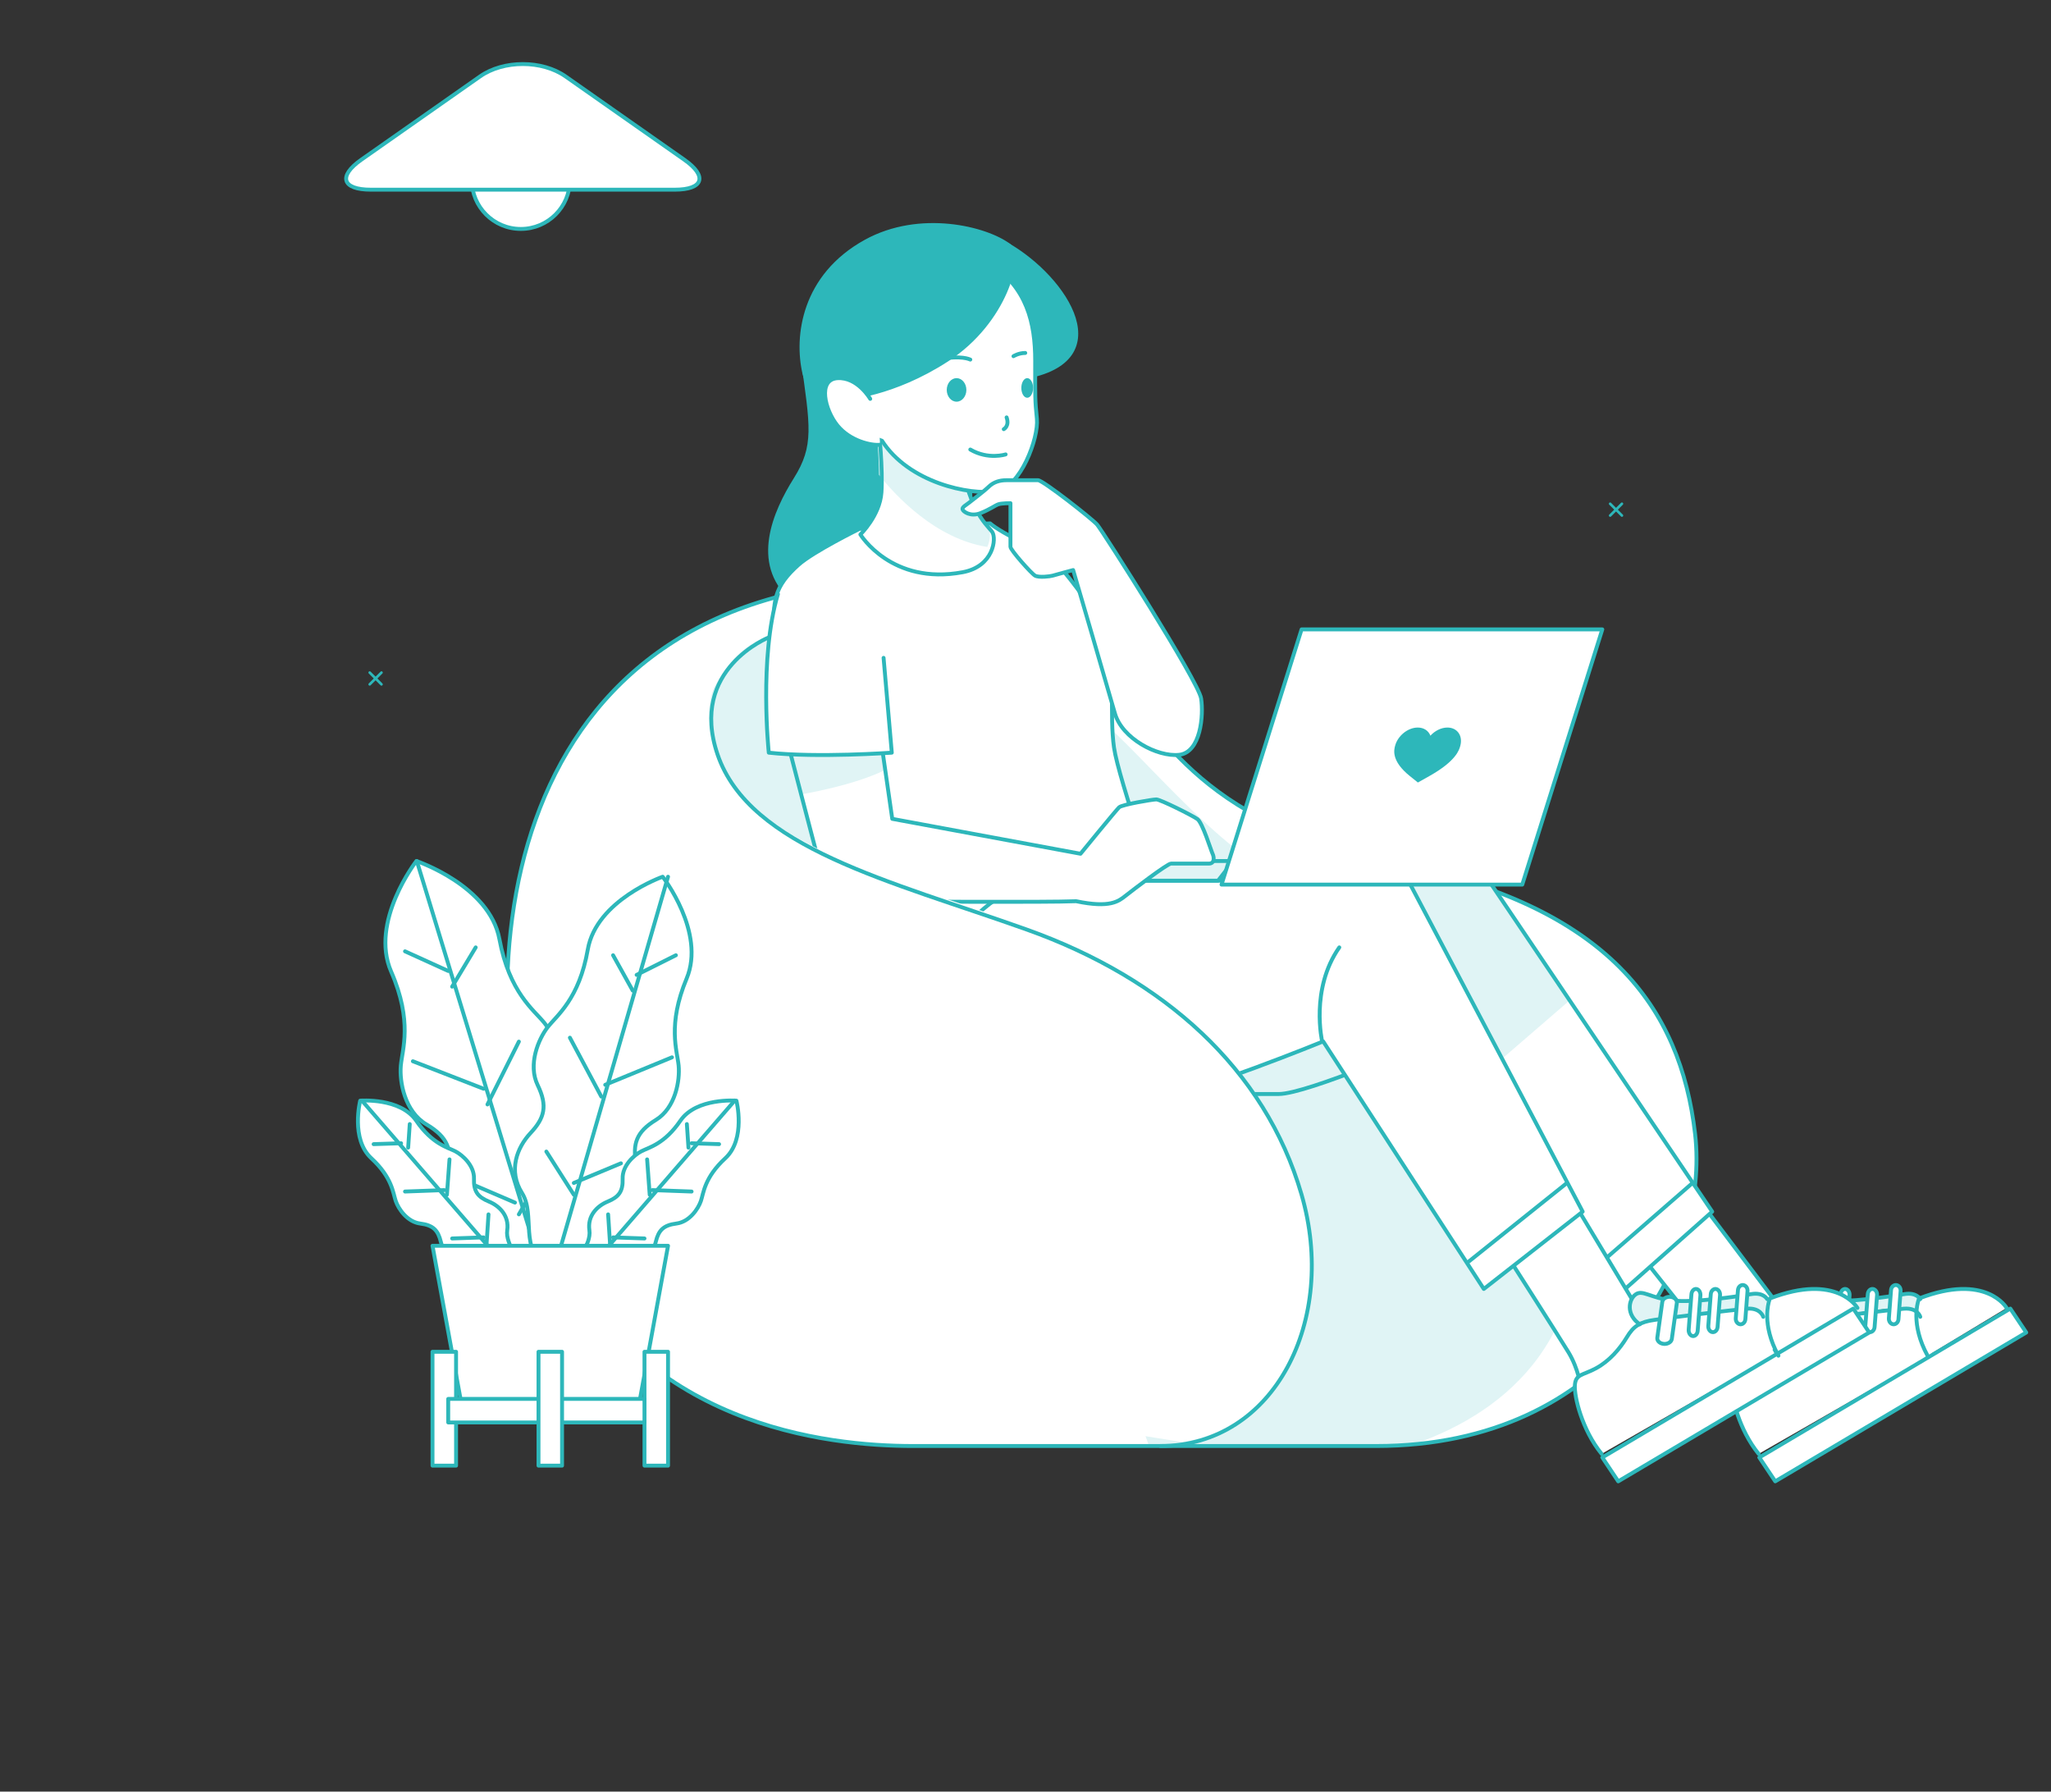 <?xml version="1.0" encoding="UTF-8"?>
<svg width="395px" height="345px" viewBox="0 0 395 345" version="1.1" xmlns="http://www.w3.org/2000/svg" xmlns:xlink="http://www.w3.org/1999/xlink">
    <rect x="0" y="0" width="395" height="345" fill="#333333" stroke="none"/>
    <defs>
        <ellipse id="path-1" cx="187.734" cy="187.203" rx="192.742" ry="176.835"></ellipse>
    </defs>
    <g id="Sandbox-Features-Diagonal" stroke="none" stroke-width="1" fill="none" fill-rule="evenodd">
        <g id="Group-2" transform="translate(-59.37, -83.37)">
            <g id="oval" opacity="0.5" transform="translate(256.5, 256.5) rotate(-30) translate(-256.5, -256.5) translate(69, 69)">
                <g id="Group-5">
                    <mask id="mask-2" fill="white">
                        <use xlink:href="#path-1"></use>
                    </mask>
                    <g id="Oval-2"></g>
                    <rect id="Rectangle" fill="#FFFFFF" mask="url(#mask-2)" x="0" y="0" width="375" height="1.187"></rect>
                    <rect id="Rectangle" fill="#FFFFFF" mask="url(#mask-2)" x="0" y="5.934" width="375" height="1.187"></rect>
                    <rect id="Rectangle" fill="#FFFFFF" mask="url(#mask-2)" x="0" y="11.867" width="375" height="1.187"></rect>
                    <rect id="Rectangle" fill="#FFFFFF" mask="url(#mask-2)" x="0" y="17.801" width="375" height="1.187"></rect>
                    <rect id="Rectangle" fill="#FFFFFF" mask="url(#mask-2)" x="0" y="23.734" width="375" height="1.187"></rect>
                    <rect id="Rectangle" fill="#FFFFFF" mask="url(#mask-2)" x="0" y="77.136" width="375" height="1.187"></rect>
                    <rect id="Rectangle" fill="#FFFFFF" mask="url(#mask-2)" x="0" y="83.07" width="375" height="1.187"></rect>
                    <rect id="Rectangle" fill="#FFFFFF" mask="url(#mask-2)" x="0" y="89.003" width="375" height="1.187"></rect>
                    <rect id="Rectangle" fill="#FFFFFF" mask="url(#mask-2)" x="0" y="47.468" width="375" height="1.187"></rect>
                    <rect id="Rectangle" fill="#FFFFFF" mask="url(#mask-2)" x="0" y="53.402" width="375" height="1.187"></rect>
                    <rect id="Rectangle" fill="#FFFFFF" mask="url(#mask-2)" x="0" y="59.335" width="375" height="1.187"></rect>
                    <rect id="Rectangle" fill="#FFFFFF" mask="url(#mask-2)" x="0" y="65.269" width="375" height="1.187"></rect>
                    <rect id="Rectangle" fill="#FFFFFF" mask="url(#mask-2)" x="0" y="71.203" width="375" height="1.187"></rect>
                    <rect id="Rectangle" fill="#FFFFFF" mask="url(#mask-2)" x="0" y="29.668" width="375" height="1.187"></rect>
                    <rect id="Rectangle" fill="#FFFFFF" mask="url(#mask-2)" x="0" y="35.601" width="375" height="1.187"></rect>
                    <rect id="Rectangle" fill="#FFFFFF" mask="url(#mask-2)" x="0" y="41.535" width="375" height="1.187"></rect>
                    <rect id="Rectangle" fill="#FFFFFF" mask="url(#mask-2)" x="0" y="94.937" width="375" height="1.187"></rect>
                    <rect id="Rectangle" fill="#FFFFFF" mask="url(#mask-2)" x="0" y="100.87" width="375" height="1.187"></rect>
                    <rect id="Rectangle" fill="#FFFFFF" mask="url(#mask-2)" x="0" y="106.804" width="375" height="1.187"></rect>
                    <rect id="Rectangle" fill="#FFFFFF" mask="url(#mask-2)" x="0" y="112.737" width="375" height="1.187"></rect>
                    <rect id="Rectangle" fill="#FFFFFF" mask="url(#mask-2)" x="0" y="118.671" width="375" height="1.187"></rect>
                    <rect id="Rectangle" fill="#FFFFFF" mask="url(#mask-2)" x="0" y="172.073" width="375" height="1.187"></rect>
                    <rect id="Rectangle" fill="#FFFFFF" mask="url(#mask-2)" x="0" y="178.006" width="375" height="1.187"></rect>
                    <rect id="Rectangle" fill="#FFFFFF" mask="url(#mask-2)" x="0" y="183.94" width="375" height="1.187"></rect>
                    <rect id="Rectangle" fill="#FFFFFF" mask="url(#mask-2)" x="0" y="142.405" width="375" height="1.187"></rect>
                    <rect id="Rectangle" fill="#FFFFFF" mask="url(#mask-2)" x="0" y="148.339" width="375" height="1.187"></rect>
                    <rect id="Rectangle" fill="#FFFFFF" mask="url(#mask-2)" x="0" y="154.272" width="375" height="1.187"></rect>
                    <rect id="Rectangle" fill="#FFFFFF" mask="url(#mask-2)" x="0" y="160.206" width="375" height="1.187"></rect>
                    <rect id="Rectangle" fill="#FFFFFF" mask="url(#mask-2)" x="0" y="166.139" width="375" height="1.187"></rect>
                    <rect id="Rectangle" fill="#FFFFFF" mask="url(#mask-2)" x="0" y="124.604" width="375" height="1.187"></rect>
                    <rect id="Rectangle" fill="#FFFFFF" mask="url(#mask-2)" x="0" y="130.538" width="375" height="1.187"></rect>
                    <rect id="Rectangle" fill="#FFFFFF" mask="url(#mask-2)" x="0" y="136.472" width="375" height="1.187"></rect>
                    <rect id="Rectangle" fill="#FFFFFF" mask="url(#mask-2)" x="0" y="189.873" width="375" height="1.187"></rect>
                    <rect id="Rectangle" fill="#FFFFFF" mask="url(#mask-2)" x="0" y="195.807" width="375" height="1.187"></rect>
                    <rect id="Rectangle" fill="#FFFFFF" mask="url(#mask-2)" x="0" y="201.741" width="375" height="1.187"></rect>
                    <rect id="Rectangle" fill="#FFFFFF" mask="url(#mask-2)" x="0" y="207.674" width="375" height="1.187"></rect>
                    <rect id="Rectangle" fill="#FFFFFF" mask="url(#mask-2)" x="0" y="213.608" width="375" height="1.187"></rect>
                    <rect id="Rectangle" fill="#FFFFFF" mask="url(#mask-2)" x="0" y="267.009" width="375" height="1.187"></rect>
                    <rect id="Rectangle" fill="#FFFFFF" mask="url(#mask-2)" x="0" y="272.943" width="375" height="1.187"></rect>
                    <rect id="Rectangle" fill="#FFFFFF" mask="url(#mask-2)" x="0" y="278.877" width="375" height="1.187"></rect>
                    <rect id="Rectangle" fill="#FFFFFF" mask="url(#mask-2)" x="0" y="237.342" width="375" height="1.187"></rect>
                    <rect id="Rectangle" fill="#FFFFFF" mask="url(#mask-2)" x="0" y="243.275" width="375" height="1.187"></rect>
                    <rect id="Rectangle" fill="#FFFFFF" mask="url(#mask-2)" x="0" y="249.209" width="375" height="1.187"></rect>
                    <rect id="Rectangle" fill="#FFFFFF" mask="url(#mask-2)" x="0" y="255.142" width="375" height="1.187"></rect>
                    <rect id="Rectangle" fill="#FFFFFF" mask="url(#mask-2)" x="0" y="261.076" width="375" height="1.187"></rect>
                    <rect id="Rectangle" fill="#FFFFFF" mask="url(#mask-2)" x="0" y="219.541" width="375" height="1.187"></rect>
                    <rect id="Rectangle" fill="#FFFFFF" mask="url(#mask-2)" x="0" y="225.475" width="375" height="1.187"></rect>
                    <rect id="Rectangle" fill="#FFFFFF" mask="url(#mask-2)" x="0" y="231.408" width="375" height="1.187"></rect>
                    <rect id="Rectangle" fill="#FFFFFF" mask="url(#mask-2)" x="0" y="284.81" width="375" height="1.187"></rect>
                    <rect id="Rectangle" fill="#FFFFFF" mask="url(#mask-2)" x="0" y="290.744" width="375" height="1.187"></rect>
                    <rect id="Rectangle" fill="#FFFFFF" mask="url(#mask-2)" x="0" y="296.677" width="375" height="1.187"></rect>
                    <rect id="Rectangle" fill="#FFFFFF" mask="url(#mask-2)" x="0" y="302.611" width="375" height="1.187"></rect>
                    <rect id="Rectangle" fill="#FFFFFF" mask="url(#mask-2)" x="0" y="308.544" width="375" height="1.187"></rect>
                    <rect id="Rectangle" fill="#FFFFFF" mask="url(#mask-2)" x="0" y="361.946" width="375" height="1.187"></rect>
                    <rect id="Rectangle" fill="#FFFFFF" mask="url(#mask-2)" x="0" y="367.88" width="375" height="1.187"></rect>
                    <rect id="Rectangle" fill="#FFFFFF" mask="url(#mask-2)" x="0" y="373.813" width="375" height="1.187"></rect>
                    <rect id="Rectangle" fill="#FFFFFF" mask="url(#mask-2)" x="0" y="332.278" width="375" height="1.187"></rect>
                    <rect id="Rectangle" fill="#FFFFFF" mask="url(#mask-2)" x="0" y="338.212" width="375" height="1.187"></rect>
                    <rect id="Rectangle" fill="#FFFFFF" mask="url(#mask-2)" x="0" y="344.146" width="375" height="1.187"></rect>
                    <rect id="Rectangle" fill="#FFFFFF" mask="url(#mask-2)" x="0" y="350.079" width="375" height="1.187"></rect>
                    <rect id="Rectangle" fill="#FFFFFF" mask="url(#mask-2)" x="0" y="356.013" width="375" height="1.187"></rect>
                    <rect id="Rectangle" fill="#FFFFFF" mask="url(#mask-2)" x="0" y="314.478" width="375" height="1.187"></rect>
                    <rect id="Rectangle" fill="#FFFFFF" mask="url(#mask-2)" x="0" y="320.411" width="375" height="1.187"></rect>
                    <rect id="Rectangle" fill="#FFFFFF" mask="url(#mask-2)" x="0" y="326.345" width="375" height="1.187"></rect>
                </g>
            </g>
            <g id="illustration" transform="translate(287.575, 232.5) scale(-1, 1) translate(-287.575, -232.5) translate(125.075, 95.5)">
                <path d="M234.054,101.25 C210.172,96.878 193.056,104.443 179.704,116.085 C166.351,127.727 162.123,145.976 121.544,154.222 C80.966,162.47 67.092,181.812 64.25,206.224 C61.407,230.636 80.633,266.316 125.653,266.316 L214.872,266.316 C231.233,266.316 268.096,262.56 283.894,226.506 C299.692,190.45 301.762,113.644 234.054,101.25 Z" id="Fill-2" fill="#FFFFFF"></path>
                <path d="M253.073,120.026 C248.88,113.257 246.463,110.845 236.785,108.592 C227.107,106.34 191.404,118.256 182.704,123.51 C174.006,128.765 161.149,146.779 145.929,156.178 C130.707,165.58 93.311,172.239 87.351,214.023 C82.941,244.95 100.267,259.557 118.108,265.876 C120.801,266.16 123.594,266.316 126.499,266.316 L169.412,266.316 C174.02,252.748 187.226,229.851 215.332,205.766 C254.167,172.489 257.268,126.794 253.073,120.026 Z" id="Fill-3" fill="#E0F4F5"></path>
                <path d="M234.054,101.25 C210.172,96.878 193.056,104.443 179.704,116.085 C166.351,127.727 162.123,145.976 121.544,154.222 C80.966,162.47 67.092,181.812 64.25,206.224 C61.407,230.636 80.633,266.316 125.653,266.316 L214.872,266.316 C231.233,266.316 268.096,262.56 283.894,226.506 C299.692,190.45 301.762,113.644 234.054,101.25 Z" id="Stroke-4" stroke="#2DB7BA" stroke-width="0.75" stroke-linecap="round" stroke-linejoin="round"></path>
                <path d="M63.682,218.688 L45.832,242.373 L47.852,250.831 L56.528,254.976 C56.528,254.976 57.539,251.429 59.92,248.293 C62.301,245.155 75.316,228.764 75.316,228.764 L63.682,218.688 Z" id="Fill-5" fill="#FFFFFF"></path>
                <path d="M63.682,218.688 L45.832,242.373 L47.852,250.831 L56.528,254.976 C56.528,254.976 57.539,251.429 59.92,248.293 C62.301,245.155 75.316,228.764 75.316,228.764 L63.682,218.688 Z" id="Stroke-6" stroke="#2DB7BA" stroke-width="0.75" stroke-linecap="round" stroke-linejoin="round"></path>
                <polygon id="Fill-7" fill="#FFFFFF" points="51.88 268.52 48.812 273.12 0.472 244.459 3.539 239.856 18.776 248.898"></polygon>
                <path d="M39.155,238.303 C43.395,237.82 44.856,236.166 46.216,237.127 C47.589,238.106 48.115,241.028 45.411,242.88 C44.622,242.369 43.642,242.052 42.209,241.842 C39.229,241.375 27.169,239.822 24.48,239.582 C21.791,239.34 21.309,241.224 21.309,241.224 C21.323,239.628 21.044,238.529 20.884,238.032 C20.884,238.032 21.586,236.661 23.967,237.068 C26.335,237.474 34.931,238.77 39.155,238.303 Z" id="Fill-8" fill="#E0F4F5"></path>
                <path d="M23.984,239.876 C26.68,240.105 38.778,241.583 41.767,242.027 C43.204,242.228 44.187,242.529 44.979,243.016 C45.845,243.532 46.475,244.278 47.163,245.424 C48.499,247.632 50.507,249.955 53.073,251.344 C55.636,252.734 57.015,252.42 57.164,254.612 C57.296,256.805 55.8,263.17 52.002,267.828 L18.616,248.694 C20.303,245.769 20.772,243.274 20.802,241.44 C20.802,241.44 21.285,239.646 23.984,239.876 Z" id="Fill-9" fill="#FFFFFF"></path>
                <path d="M21.217,238.19 C21.377,238.683 21.654,239.774 21.639,241.36 C21.61,243.274 21.145,245.876 19.474,248.928 L4.252,239.729 C4.252,239.729 8.175,232.91 21.117,237.906 C21.117,237.906 21.159,238.01 21.217,238.19 Z" id="Fill-10" fill="#FFFFFF"></path>
                <polygon id="Stroke-11" stroke="#2DB7BA" stroke-width="0.75" stroke-linecap="round" stroke-linejoin="round" points="51.88 268.52 18.776 248.898 3.539 239.856 0.472 244.459 48.812 273.12"></polygon>
                <path d="M4.252,239.729 C4.252,239.729 8.175,232.91 21.117,237.906 C21.117,237.906 21.159,238.01 21.217,238.19 C21.377,238.683 21.654,239.774 21.639,241.36 C21.61,243.274 21.145,245.876 19.474,248.928" id="Stroke-12" stroke="#2DB7BA" stroke-width="0.75" stroke-linecap="round" stroke-linejoin="round"></path>
                <path d="M20.884,241.44 C20.884,241.44 21.366,239.646 24.058,239.876 C26.749,240.105 38.819,241.583 41.802,242.027 C43.236,242.228 44.216,242.529 45.006,243.016 C45.871,243.532 46.499,244.278 47.186,245.424 C48.518,247.632 50.522,249.955 53.082,251.344 C55.64,252.734 57.015,252.42 57.164,254.612 C57.296,256.805 55.803,263.17 52.013,267.828" id="Stroke-13" stroke="#2DB7BA" stroke-width="0.75" stroke-linecap="round" stroke-linejoin="round"></path>
                <path d="M20.884,238.032 C20.884,238.032 21.586,236.661 23.967,237.068 C26.335,237.474 34.931,238.77 39.155,238.303 C43.395,237.82 44.856,236.166 46.216,237.127 C47.589,238.106 48.115,241.028 45.411,242.88" id="Stroke-14" stroke="#2DB7BA" stroke-width="0.75" stroke-linecap="round" stroke-linejoin="round"></path>
                <path d="M26.928,241.724 C26.973,242.308 26.596,242.825 26.087,242.876 C25.576,242.927 25.126,242.496 25.083,241.909 L24.668,236.476 C24.622,235.891 24.999,235.375 25.508,235.324 C26.019,235.273 26.469,235.706 26.513,236.288 L26.928,241.724 Z" id="Fill-15" fill="#FFFFFF"></path>
                <path d="M26.928,241.724 C26.973,242.308 26.596,242.825 26.087,242.876 C25.576,242.927 25.126,242.496 25.083,241.909 L24.668,236.476 C24.622,235.891 24.999,235.375 25.508,235.324 C26.019,235.273 26.469,235.706 26.513,236.288 L26.928,241.724 Z" id="Stroke-16" stroke="#2DB7BA" stroke-width="0.75" stroke-linecap="round" stroke-linejoin="round"></path>
                <path d="M31.465,243.192 C31.508,243.799 31.143,244.335 30.65,244.388 C30.155,244.438 29.718,243.991 29.676,243.385 L29.204,237.274 C29.159,236.668 29.524,236.136 30.018,236.08 C30.511,236.03 30.947,236.477 30.991,237.081 L31.465,243.192 Z" id="Fill-17" fill="#FFFFFF"></path>
                <path d="M31.465,243.192 C31.508,243.799 31.143,244.335 30.65,244.388 C30.155,244.438 29.718,243.991 29.676,243.385 L29.204,237.274 C29.159,236.668 29.524,236.136 30.018,236.08 C30.511,236.03 30.947,236.477 30.991,237.081 L31.465,243.192 Z" id="Stroke-18" stroke="#2DB7BA" stroke-width="0.75" stroke-linecap="round" stroke-linejoin="round"></path>
                <path d="M36.757,243.913 C36.798,244.539 36.444,245.09 35.966,245.144 C35.487,245.198 35.064,244.736 35.023,244.112 L34.496,237.312 C34.452,236.687 34.806,236.136 35.285,236.08 C35.764,236.027 36.187,236.489 36.228,237.113 L36.757,243.913 Z" id="Fill-19" fill="#FFFFFF"></path>
                <path d="M36.757,243.913 C36.798,244.539 36.444,245.09 35.966,245.144 C35.487,245.198 35.064,244.736 35.023,244.112 L34.496,237.312 C34.452,236.687 34.806,236.136 35.285,236.08 C35.764,236.027 36.187,236.489 36.228,237.113 L36.757,243.913 Z" id="Stroke-20" stroke="#2DB7BA" stroke-width="0.75" stroke-linecap="round" stroke-linejoin="round"></path>
                <path d="M42.047,245.489 C42.114,246.079 41.543,246.604 40.768,246.656 C39.995,246.709 39.311,246.27 39.245,245.676 L38.277,238.76 C38.21,238.167 38.781,237.644 39.556,237.592 C40.329,237.541 41.013,237.979 41.081,238.57 L42.047,245.489 Z" id="Fill-21" fill="#FFFFFF"></path>
                <path d="M42.047,245.489 C42.114,246.079 41.543,246.604 40.768,246.656 C39.995,246.709 39.311,246.27 39.245,245.676 L38.277,238.76 C38.21,238.167 38.781,237.644 39.556,237.592 C40.329,237.541 41.013,237.979 41.081,238.57 L42.047,245.489 Z" id="Stroke-22" stroke="#2DB7BA" stroke-width="0.75" stroke-linecap="round" stroke-linejoin="round"></path>
                <path d="M103.975,157.452 L60.952,221.185 L77.73,236.076 L115.715,188.404 C115.715,188.404 138.95,198.538 144.452,198.538 L172.2,198.538 C174.825,198.538 185.462,196.765 189.416,185.776 C191.41,180.223 194.508,166.29 176.954,157.452 L103.975,157.452 Z" id="Fill-23" fill="#FFFFFF"></path>
                <path d="M176.915,157.452 L103.732,157.452 L88.168,180.298 L108.054,197.472 L115.505,188.206 C115.505,188.206 138.805,198.276 144.322,198.276 L172.148,198.276 C174.78,198.276 185.446,196.515 189.412,185.595 C191.412,180.077 194.518,166.234 176.915,157.452 Z" id="Fill-24" fill="#E0F4F5"></path>
                <path d="M103.975,157.452 L60.952,221.185 L77.73,236.076 L115.715,188.404 C115.715,188.404 138.95,198.538 144.452,198.538 L172.2,198.538 C174.825,198.538 185.462,196.765 189.416,185.776 C191.41,180.223 194.508,166.29 176.954,157.452 L103.975,157.452 Z" id="Stroke-25" stroke="#2DB7BA" stroke-width="0.75" stroke-linecap="round" stroke-linejoin="round"></path>
                <path d="M116.14,188.448 C116.14,188.448 119.462,178.359 116.258,170.304" id="Stroke-26" stroke="#2DB7BA" stroke-width="0.75" stroke-linecap="round" stroke-linejoin="round"></path>
                <line x1="64.732" y1="215.664" x2="82.12" y2="230.784" id="Stroke-27" stroke="#2DB7BA" stroke-width="0.75" stroke-linecap="round" stroke-linejoin="round"></line>
                <path d="M236.091,57.121 C234.319,69.857 233.476,73.749 237.499,80.14 C241.518,86.532 245.727,96.258 238.338,103.02 L203.836,103.02 L203.836,56.148 L236.091,57.121 Z" id="Fill-28" fill="#2DB7BA"></path>
                <path d="M236.091,57.121 C234.319,69.857 233.476,73.749 237.499,80.14 C241.518,86.532 245.727,96.258 238.338,103.02 L203.836,103.02 L203.836,56.148 L236.091,57.121 Z" id="Stroke-29" stroke="#2DB7BA" stroke-width="0.75" stroke-linecap="round" stroke-linejoin="round"></path>
                <path d="M200.021,88.656 C197.738,90.639 190,94.198 188.303,95.323 C186.604,96.447 178.237,107.07 177.105,111.756 C175.973,116.442 177.043,125.69 176.162,131.814 C175.283,137.936 166.792,161.993 166.792,161.993 L208.68,185.424 C208.68,185.424 211.137,177.3 211.637,170.678 C212.142,164.056 213.776,158.43 218.936,151.557 C224.092,144.684 239.913,118.036 241.137,110.914 C242.366,103.79 241.459,100.697 236.923,96.635 C234.071,94.079 225.161,89.7 225.161,89.7 L200.021,88.656 Z" id="Fill-30" fill="#FFFFFF"></path>
                <path d="M200.021,88.656 C197.738,90.639 190,94.198 188.303,95.323 C186.604,96.447 178.237,107.07 177.105,111.756 C175.973,116.442 177.043,125.69 176.162,131.814 C175.283,137.936 166.792,161.993 166.792,161.993 L208.68,185.424 C208.68,185.424 211.137,177.3 211.637,170.678 C212.142,164.056 213.776,158.43 218.936,151.557 C224.092,144.684 239.913,118.036 241.137,110.914 C242.366,103.79 241.459,100.697 236.923,96.635 C234.071,94.079 225.161,89.7 225.161,89.7 L200.021,88.656 Z" id="Stroke-31" stroke="#2DB7BA" stroke-width="0.75" stroke-linecap="round" stroke-linejoin="round"></path>
                <path d="M88.034,218.688 L73.804,242.373 L77.034,250.831 L86.23,254.976 C86.23,254.976 86.715,251.429 88.618,248.293 C90.519,245.155 101.02,228.764 101.02,228.764 L88.034,218.688 Z" id="Fill-32" fill="#FFFFFF"></path>
                <path d="M88.034,218.688 L73.804,242.373 L77.034,250.831 L86.23,254.976 C86.23,254.976 86.715,251.429 88.618,248.293 C90.519,245.155 101.02,228.764 101.02,228.764 L88.034,218.688 Z" id="Stroke-33" stroke="#2DB7BA" stroke-width="0.75" stroke-linecap="round" stroke-linejoin="round"></path>
                <polygon id="Fill-34" fill="#FFFFFF" points="82.12 268.52 79.053 273.12 30.712 244.459 33.779 239.856 49.015 248.898"></polygon>
                <path d="M68.641,238.303 C72.878,237.82 74.341,236.166 75.699,237.127 C77.072,238.106 77.6,241.028 74.894,242.88 C74.106,242.369 73.125,242.052 71.692,241.842 C68.712,241.375 56.653,239.822 53.963,239.582 C51.273,239.34 50.793,241.224 50.793,241.224 C50.807,239.628 50.528,238.529 50.368,238.032 C50.368,238.032 51.07,236.661 53.453,237.068 C55.821,237.474 64.415,238.77 68.641,238.303 Z" id="Fill-35" fill="#E0F4F5"></path>
                <path d="M54.223,239.876 C56.922,240.105 69.018,241.583 72.007,242.027 C73.444,242.228 74.428,242.529 75.219,243.016 C76.084,243.532 76.715,244.278 77.403,245.424 C78.74,247.632 80.748,249.955 83.312,251.344 C85.878,252.734 87.256,252.42 87.404,254.612 C87.537,256.805 86.041,263.17 82.241,267.828 L48.856,248.694 C50.546,245.769 51.013,243.274 51.043,241.44 C51.043,241.44 51.525,239.646 54.223,239.876 Z" id="Fill-36" fill="#FFFFFF"></path>
                <path d="M49.945,238.19 C50.105,238.683 50.382,239.774 50.367,241.36 C50.338,243.274 49.874,245.876 48.201,248.928 L32.98,239.729 C32.98,239.729 36.903,232.91 49.843,237.906 C49.843,237.906 49.887,238.01 49.945,238.19 Z" id="Fill-37" fill="#FFFFFF"></path>
                <polygon id="Stroke-38" stroke="#2DB7BA" stroke-width="0.75" stroke-linecap="round" stroke-linejoin="round" points="82.12 268.52 49.015 248.898 33.779 239.856 30.712 244.459 79.053 273.12"></polygon>
                <path d="M32.98,239.729 C32.98,239.729 36.903,232.91 49.843,237.906 C49.843,237.906 49.887,238.01 49.945,238.19 C50.105,238.683 50.382,239.774 50.367,241.36 C50.338,243.274 49.874,245.876 48.201,248.928" id="Stroke-39" stroke="#2DB7BA" stroke-width="0.75" stroke-linecap="round" stroke-linejoin="round"></path>
                <path d="M51.124,241.44 C51.124,241.44 51.605,239.646 54.297,239.876 C56.989,240.105 69.059,241.583 72.041,242.027 C73.475,242.228 74.457,242.529 75.246,243.016 C76.109,243.532 76.738,244.278 77.425,245.424 C78.759,247.632 80.763,249.955 83.321,251.344 C85.881,252.734 87.256,252.42 87.404,254.612 C87.537,256.805 86.044,263.17 82.253,267.828" id="Stroke-40" stroke="#2DB7BA" stroke-width="0.75" stroke-linecap="round" stroke-linejoin="round"></path>
                <path d="M50.368,238.032 C50.368,238.032 51.07,236.661 53.453,237.068 C55.821,237.474 64.415,238.77 68.641,238.303 C72.878,237.82 74.341,236.166 75.699,237.127 C77.072,238.106 77.6,241.028 74.894,242.88" id="Stroke-41" stroke="#2DB7BA" stroke-width="0.75" stroke-linecap="round" stroke-linejoin="round"></path>
                <path d="M56.413,241.724 C56.456,242.308 56.08,242.825 55.569,242.876 C55.06,242.927 54.611,242.496 54.567,241.909 L54.152,236.476 C54.106,235.891 54.484,235.375 54.994,235.324 C55.503,235.273 55.95,235.706 55.995,236.288 L56.413,241.724 Z" id="Fill-42" fill="#FFFFFF"></path>
                <path d="M56.413,241.724 C56.456,242.308 56.08,242.825 55.569,242.876 C55.06,242.927 54.611,242.496 54.567,241.909 L54.152,236.476 C54.106,235.891 54.484,235.375 54.994,235.324 C55.503,235.273 55.95,235.706 55.995,236.288 L56.413,241.724 Z" id="Stroke-43" stroke="#2DB7BA" stroke-width="0.75" stroke-linecap="round" stroke-linejoin="round"></path>
                <path d="M61.704,243.192 C61.749,243.799 61.384,244.335 60.89,244.388 C60.396,244.438 59.961,243.991 59.917,243.385 L59.444,237.274 C59.399,236.668 59.765,236.136 60.257,236.08 C60.752,236.03 61.188,236.477 61.231,237.081 L61.704,243.192 Z" id="Fill-44" fill="#FFFFFF"></path>
                <path d="M61.704,243.192 C61.749,243.799 61.384,244.335 60.89,244.388 C60.396,244.438 59.961,243.991 59.917,243.385 L59.444,237.274 C59.399,236.668 59.765,236.136 60.257,236.08 C60.752,236.03 61.188,236.477 61.231,237.081 L61.704,243.192 Z" id="Stroke-45" stroke="#2DB7BA" stroke-width="0.75" stroke-linecap="round" stroke-linejoin="round"></path>
                <path d="M65.485,243.913 C65.527,244.539 65.172,245.09 64.694,245.144 C64.215,245.198 63.791,244.736 63.749,244.112 L63.224,237.312 C63.18,236.687 63.534,236.136 64.013,236.08 C64.491,236.027 64.914,236.489 64.955,237.113 L65.485,243.913 Z" id="Fill-46" fill="#FFFFFF"></path>
                <path d="M65.485,243.913 C65.527,244.539 65.172,245.09 64.694,245.144 C64.215,245.198 63.791,244.736 63.749,244.112 L63.224,237.312 C63.18,236.687 63.534,236.136 64.013,236.08 C64.491,236.027 64.914,236.489 64.955,237.113 L65.485,243.913 Z" id="Stroke-47" stroke="#2DB7BA" stroke-width="0.75" stroke-linecap="round" stroke-linejoin="round"></path>
                <path d="M71.53,245.489 C71.6,246.079 71.027,246.604 70.251,246.656 C69.476,246.709 68.795,246.27 68.727,245.676 L67.761,238.76 C67.694,238.167 68.266,237.644 69.041,237.592 C69.815,237.541 70.495,237.979 70.565,238.57 L71.53,245.489 Z" id="Fill-48" fill="#FFFFFF"></path>
                <path d="M71.53,245.489 C71.6,246.079 71.027,246.604 70.251,246.656 C69.476,246.709 68.795,246.27 68.727,245.676 L67.761,238.76 C67.694,238.167 68.266,237.644 69.041,237.592 C69.815,237.541 70.495,237.979 70.565,238.57 L71.53,245.489 Z" id="Stroke-49" stroke="#2DB7BA" stroke-width="0.75" stroke-linecap="round" stroke-linejoin="round"></path>
                <path d="M119.483,157.452 L85.9,221.185 L104.94,236.076 L135.877,188.404 C135.877,188.404 160.678,198.538 166.19,198.538 L193.997,198.538 C196.628,198.538 207.023,196.765 209.339,185.776 C210.512,180.223 211.533,166.29 192.619,157.452 L119.483,157.452 Z" id="Fill-50" fill="#FFFFFF"></path>
                <path d="M119.483,157.452 L85.9,221.185 L104.94,236.076 L135.877,188.404 C135.877,188.404 160.678,198.538 166.19,198.538 L193.997,198.538 C196.628,198.538 207.023,196.765 209.339,185.776 C210.512,180.223 211.533,166.29 192.619,157.452 L119.483,157.452 Z" id="Stroke-51" stroke="#2DB7BA" stroke-width="0.75" stroke-linecap="round" stroke-linejoin="round"></path>
                <path d="M136.066,188.448 C136.066,188.448 138.419,178.359 132.772,170.304" id="Stroke-52" stroke="#2DB7BA" stroke-width="0.75" stroke-linecap="round" stroke-linejoin="round"></path>
                <line x1="88.924" y1="215.664" x2="107.824" y2="230.784" id="Stroke-53" stroke="#2DB7BA" stroke-width="0.75" stroke-linecap="round" stroke-linejoin="round"></line>
                <path d="M221.45,70.512 C221.45,70.512 220.64,78.273 220.951,82.718 C221.262,87.164 225.004,90.793 225.004,90.793 C225.004,90.793 219.019,100.623 205.297,98.057 C199.342,96.943 198.75,91.545 199.622,90.294 C200.496,89.043 205.797,84.995 205.797,70.512 L221.45,70.512 Z" id="Fill-54" fill="#FFFFFF"></path>
                <path d="M221.417,79.318 C221.439,74.992 221.98,69.756 221.98,69.756 L206.484,69.756 C206.484,84.209 201.235,88.247 200.371,89.496 C199.959,90.092 199.886,91.627 200.55,93.192 C210.478,91.64 218.153,83.414 221.417,79.318 Z" id="Fill-55" fill="#E0F4F5"></path>
                <path d="M221.45,70.512 C221.45,70.512 220.64,78.273 220.951,82.718 C221.262,87.164 225.004,90.793 225.004,90.793 C225.004,90.793 219.019,100.623 205.297,98.057 C199.342,96.943 198.75,91.545 199.622,90.294 C200.496,89.043 205.797,84.995 205.797,70.512 L221.45,70.512 Z" id="Stroke-56" stroke="#2DB7BA" stroke-width="0.75" stroke-linecap="round" stroke-linejoin="round"></path>
                <path d="M196.693,34.98 C185.448,41.399 174.53,57.857 194.589,60.684 L200.812,60.684 L200.812,34.98 L196.693,34.98 Z" id="Fill-57" fill="#2DB7BA"></path>
                <path d="M196.693,34.98 C185.448,41.399 174.53,57.857 194.589,60.684 L200.812,60.684 L200.812,34.98 L196.693,34.98 Z" id="Stroke-58" stroke="#2DB7BA" stroke-width="0.75" stroke-linecap="round" stroke-linejoin="round"></path>
                <path d="M200.222,38.449 C192.898,43.22 191.34,50.066 191.34,57.314 C191.34,64.564 191.386,64.797 191.011,68.515 C190.637,72.232 194.171,81.696 198.757,82.448 C203.993,83.308 215.697,80.782 220.84,72.744 C226.636,70.884 231.329,66.248 231.795,54.249 C232.357,39.751 214.388,29.22 200.222,38.449 Z" id="Fill-59" fill="#FFFFFF"></path>
                <path d="M200.222,38.449 C192.898,43.22 191.34,50.066 191.34,57.314 C191.34,64.564 191.386,64.797 191.011,68.515 C190.637,72.232 194.171,81.696 198.757,82.448 C203.993,83.308 215.697,80.782 220.84,72.744 C226.636,70.884 231.329,66.248 231.795,54.249 C232.357,39.751 214.388,29.22 200.222,38.449 Z" id="Stroke-60" stroke="#2DB7BA" stroke-width="0.75" stroke-linecap="round" stroke-linejoin="round"></path>
                <path d="M196.298,35.199 C193.854,37.056 196.982,49.797 208.34,57.159 C218.818,63.951 227.708,64.461 227.708,64.461 C227.708,64.461 234.616,64.761 235.775,59.802 C237.451,52.629 235.961,40.988 223.982,34.38 C213.534,28.616 200.767,31.802 196.298,35.199 Z" id="Fill-61" fill="#2DB7BA"></path>
                <path d="M196.298,35.199 C193.854,37.056 196.982,49.797 208.34,57.159 C218.818,63.951 227.708,64.461 227.708,64.461 C227.708,64.461 234.616,64.761 235.775,59.802 C237.451,52.629 235.961,40.988 223.982,34.38 C213.534,28.616 200.767,31.802 196.298,35.199 Z" id="Stroke-62" stroke="#2DB7BA" stroke-width="0.75" stroke-linecap="round" stroke-linejoin="round"></path>
                <path d="M223.109,64.678 C223.109,64.678 225.543,60.453 229.414,60.694 C233.286,60.933 231.846,66.839 229.414,69.815 C226.981,72.791 222.91,73.703 221.224,73.512 C221.224,73.512 221.174,69.143 223.109,64.678 Z" id="Fill-63" fill="#FFFFFF"></path>
                <path d="M223.109,64.678 C223.109,64.678 225.543,60.453 229.414,60.694 C233.286,60.933 231.846,66.839 229.414,69.815 C226.981,72.791 222.91,73.703 221.224,73.512" id="Stroke-64" stroke="#2DB7BA" stroke-width="0.75" stroke-linecap="round" stroke-linejoin="round"></path>
                <path d="M208.372,62.952 C208.372,64.205 207.526,65.22 206.48,65.22 C205.438,65.22 204.592,64.205 204.592,62.952 C204.592,61.701 205.438,60.684 206.48,60.684 C207.526,60.684 208.372,61.701 208.372,62.952 Z" id="Fill-65" fill="#2DB7BA"></path>
                <path d="M194.008,62.574 C194.008,63.618 193.5,64.464 192.873,64.464 C192.247,64.464 191.74,63.618 191.74,62.574 C191.74,61.531 192.247,60.684 192.873,60.684 C193.5,60.684 194.008,61.531 194.008,62.574 Z" id="Fill-66" fill="#2DB7BA"></path>
                <path d="M197.39,70.512 C197.39,70.512 196.253,69.934 196.845,68.244" id="Stroke-67" stroke="#2DB7BA" stroke-width="0.75" stroke-linecap="round" stroke-linejoin="round"></path>
                <path d="M197.032,75.372 C197.032,75.372 200.368,76.46 203.836,74.433" id="Stroke-68" stroke="#2DB7BA" stroke-width="0.75" stroke-linecap="round" stroke-linejoin="round"></path>
                <path d="M203.836,57.113 C203.836,57.113 205.636,56.173 209.884,57.113" id="Stroke-69" stroke="#2DB7BA" stroke-width="0.75" stroke-linecap="round" stroke-linejoin="round"></path>
                <path d="M195.52,56.459 C195.52,56.459 194.543,55.836 193.252,55.837" id="Stroke-70" stroke="#2DB7BA" stroke-width="0.75" stroke-linecap="round" stroke-linejoin="round"></path>
                <path d="M190.79,80.34 L196.888,80.34 C198.163,80.34 199.348,80.684 200.284,81.594 C201.219,82.503 203.498,84.195 204.027,84.635 C204.558,85.075 205.462,85.512 205.336,85.952 C205.213,86.392 203.77,87.44 201.87,86.681 C199.972,85.921 199.068,85.199 198.443,84.98 C197.819,84.762 196.103,84.762 196.103,84.762 L196.103,93.165 C196.103,93.792 192.08,98.31 191.362,98.717 C190.644,99.124 188.46,98.873 187.961,98.717 C187.462,98.558 184.032,97.64 184.032,97.64 C184.032,97.64 177.354,120.418 175.983,125.246 C174.608,130.075 167.808,133.67 163.628,133.222 C159.447,132.772 158.885,125.622 159.384,122.36 C159.885,119.101 178.416,90.036 179.413,88.887 C180.411,87.74 189.873,80.34 190.79,80.34 Z" id="Fill-71" fill="#FFFFFF"></path>
                <path d="M190.79,80.34 L196.888,80.34 C198.163,80.34 199.348,80.684 200.284,81.594 C201.219,82.503 203.498,84.195 204.027,84.635 C204.558,85.075 205.462,85.512 205.336,85.952 C205.213,86.392 203.77,87.44 201.87,86.681 C199.972,85.921 199.068,85.199 198.443,84.98 C197.819,84.762 196.103,84.762 196.103,84.762 L196.103,93.165 C196.103,93.792 192.08,98.31 191.362,98.717 C190.644,99.124 188.46,98.873 187.961,98.717 C187.462,98.558 184.032,97.64 184.032,97.64 C184.032,97.64 177.354,120.418 175.983,125.246 C174.608,130.075 167.808,133.67 163.628,133.222 C159.447,132.772 158.885,125.622 159.384,122.36 C159.885,119.101 178.416,90.036 179.413,88.887 C180.411,87.74 189.873,80.34 190.79,80.34 Z" id="Stroke-72" stroke="#2DB7BA" stroke-width="0.75" stroke-linecap="round" stroke-linejoin="round"></path>
                <polygon id="Fill-73" fill="#E0F4F5" points="186.535 153.672 153.184 153.672 156.122 157.452 189.472 157.452"></polygon>
                <polygon id="Stroke-74" stroke="#2DB7BA" stroke-width="0.75" stroke-linecap="round" stroke-linejoin="round" points="186.535 153.672 153.184 153.672 156.122 157.452 189.472 157.452"></polygon>
                <polygon id="Fill-75" fill="#FFFFFF" points="155.452 158.208 97.533 158.208 82.12 109.068 140.036 109.068"></polygon>
                <polygon id="Stroke-76" stroke="#2DB7BA" stroke-width="0.75" stroke-linecap="round" stroke-linejoin="round" points="155.452 158.208 97.533 158.208 82.12 109.068 140.036 109.068"></polygon>
                <path d="M117.635,138.552 L115.449,137.323 C110.246,134.404 109.679,132.271 109.462,131.468 C108.947,129.536 110.06,127.968 111.953,127.968 C113.144,127.968 114.36,128.591 115.225,129.535 C115.588,128.591 116.471,127.968 117.661,127.968 C119.553,127.968 121.507,129.536 122.021,131.468 C122.237,132.271 122.806,134.404 119.167,137.323 L117.635,138.552 Z" id="Fill-77" fill="#2DB7BA"></path>
                <path d="M221.175,129.48 L218.867,145.548 L182.607,152.271 C182.607,152.271 175.731,143.843 175.165,143.322 C174.601,142.801 168.761,141.808 168.008,141.808 C167.254,141.808 161.086,144.885 160.095,145.594 C159.108,146.305 157.458,151.702 157.177,152.271 C156.894,152.84 156.705,154.166 157.883,154.166 L165.182,154.166 C165.889,154.166 172.624,159.326 173.943,160.368 C175.261,161.41 176.908,162.784 183.453,161.41 C189.01,161.648 218.709,161.491 223.23,161.366 C227.75,161.237 231.205,160.355 232.398,156.061 C233.59,151.766 239.368,129.48 239.368,129.48 L221.175,129.48 Z" id="Fill-78" fill="#FFFFFF"></path>
                <path d="M220.468,136.246 C222.744,137.346 227.573,139.235 236.298,140.82 C237.895,134.543 239.368,128.724 239.368,128.724 L221.523,128.724 L220.468,136.246 Z" id="Fill-79" fill="#E0F4F5"></path>
                <path d="M221.175,129.48 L218.867,145.548 L182.607,152.271 C182.607,152.271 175.731,143.843 175.165,143.322 C174.601,142.801 168.761,141.808 168.008,141.808 C167.254,141.808 161.086,144.885 160.095,145.594 C159.108,146.305 157.458,151.702 157.177,152.271 C156.894,152.84 156.705,154.166 157.883,154.166 L165.182,154.166 C165.889,154.166 172.624,159.326 173.943,160.368 C175.261,161.41 176.908,162.784 183.453,161.41 C189.01,161.648 218.709,161.491 223.23,161.366 C227.75,161.237 231.205,160.355 232.398,156.061 C233.59,151.766 239.368,129.48 239.368,129.48 L221.175,129.48 Z" id="Stroke-80" stroke="#2DB7BA" stroke-width="0.75" stroke-linecap="round" stroke-linejoin="round"></path>
                <path d="M220.538,114.688 L218.956,132.81 C218.956,132.81 233.308,133.823 242.646,132.81 C242.646,132.81 244.571,114.686 240.883,102.498 C238.135,102.705 221.589,99.037 220.538,114.688 Z" id="Fill-81" fill="#FFFFFF"></path>
                <path d="M220.538,114.547 L218.956,132.806 C218.956,132.806 233.308,133.827 242.646,132.806 C242.646,132.806 244.571,114.545 240.883,102.264" id="Stroke-82" stroke="#2DB7BA" stroke-width="0.75" stroke-linecap="round" stroke-linejoin="round"></path>
                <path d="M246.515,106.8 L242.932,109.778 C242.932,109.778 258.552,115.886 252.911,132.415 C246.744,150.481 219.434,156.834 193.104,166.225 C166.776,175.617 147.138,193.019 140.061,217.312 C133.47,239.933 143.728,262.556 162.939,265.56 C167.648,264.92 249.713,251.245 249.713,251.245 L271.091,145.402 C272.093,116.817 246.515,106.8 246.515,106.8 Z" id="Fill-83" fill="#FFFFFF"></path>
                <path d="M167.239,266.316 C145.311,266.316 133,242.085 140.055,217.851 C147.107,193.617 166.676,176.257 192.912,166.889 C219.149,157.52 246.363,151.183 252.508,133.162 C258.129,116.672 242.565,110.58 242.565,110.58" id="Stroke-84" stroke="#2DB7BA" stroke-width="0.75" stroke-linecap="round" stroke-linejoin="round"></path>
                <path d="M299.848,22.505 C299.848,27.725 295.617,31.956 290.399,31.956 C285.179,31.956 280.948,27.725 280.948,22.505 C280.948,17.287 285.179,13.056 290.399,13.056 C295.617,13.056 299.848,17.287 299.848,22.505 Z" id="Fill-85" fill="#FFFFFF"></path>
                <path d="M299.848,22.505 C299.848,27.725 295.617,31.956 290.399,31.956 C285.179,31.956 280.948,27.725 280.948,22.505 C280.948,17.287 285.179,13.056 290.399,13.056 C295.617,13.056 299.848,17.287 299.848,22.505 Z" id="Stroke-86" stroke="#2DB7BA" stroke-width="0.75" stroke-linejoin="round"></path>
                <line x1="302.872" y1="22.884" x2="306.652" y2="22.884" id="Stroke-90" stroke="#2DB7BA" stroke-width="0.75" stroke-linecap="round" stroke-linejoin="round"></line>
                <line x1="301.36" y1="16.08" x2="305.14" y2="14.568" id="Stroke-91" stroke="#2DB7BA" stroke-width="0.75" stroke-linecap="round" stroke-linejoin="round"></line>
                <line x1="296.824" y1="11.544" x2="298.336" y2="7.764" id="Stroke-92" stroke="#2DB7BA" stroke-width="0.75" stroke-linecap="round" stroke-linejoin="round"></line>
                <line x1="290.776" y1="10.032" x2="290.776" y2="6.252" id="Stroke-93" stroke="#2DB7BA" stroke-width="0.75" stroke-linecap="round" stroke-linejoin="round"></line>
                <line x1="284.728" y1="11.544" x2="283.216" y2="7.764" id="Stroke-94" stroke="#2DB7BA" stroke-width="0.75" stroke-linecap="round" stroke-linejoin="round"></line>
                <line x1="279.436" y1="16.08" x2="275.656" y2="14.568" id="Stroke-95" stroke="#2DB7BA" stroke-width="0.75" stroke-linecap="round" stroke-linejoin="round"></line>
                <line x1="277.924" y1="22.885" x2="274.144" y2="22.883" id="Stroke-96" stroke="#2DB7BA" stroke-width="0.75" stroke-linecap="round" stroke-linejoin="round"></line>
                <path d="M260.75,24.396 C255.219,24.396 254.397,21.797 258.925,18.621 L281.787,2.585 C286.316,-0.59 293.724,-0.59 298.252,2.585 L321.115,18.621 C325.643,21.797 324.821,24.396 319.292,24.396 L260.75,24.396 Z" id="Fill-100" fill="#FFFFFF"></path>
                <path d="M260.75,24.396 C255.219,24.396 254.397,21.797 258.925,18.621 L281.787,2.585 C286.316,-0.59 293.724,-0.59 298.252,2.585 L321.115,18.621 C325.643,21.797 324.821,24.396 319.292,24.396 L260.75,24.396 Z" id="Stroke-101" stroke="#2DB7BA" stroke-width="0.75" stroke-linejoin="round"></path>
                <path d="M285.501,235.32 C279.247,231.056 283.03,224.021 280.131,219.36 C277.231,214.701 279.096,209.919 282.062,206.846 C285.028,203.774 285.759,201.253 283.664,196.902 C281.569,192.55 283.931,187.233 285.9,184.8 C287.868,182.366 292.606,179.016 294.523,168.704 C296.442,158.39 310.51,153.672 310.51,153.672 C310.51,153.672 319.563,165.334 315.373,174.963 C311.183,184.589 313.24,189.981 313.514,193.088 C313.786,196.195 312.766,201.915 308.583,204.383 C304.4,206.849 303.593,209.349 304.337,213.532 C305.079,217.719 303.949,222.72 298.923,225 C293.898,227.282 293.098,235.214 285.501,235.32 Z" id="Fill-102" fill="#FFFFFF"></path>
                <path d="M285.501,235.32 C279.247,231.056 283.03,224.021 280.131,219.36 C277.231,214.701 279.096,209.919 282.062,206.846 C285.028,203.774 285.759,201.253 283.664,196.902 C281.569,192.55 283.931,187.233 285.9,184.8 C287.868,182.366 292.606,179.016 294.523,168.704 C296.442,158.39 310.51,153.672 310.51,153.672 C310.51,153.672 319.563,165.334 315.373,174.963 C311.183,184.589 313.24,189.981 313.514,193.088 C313.786,196.195 312.766,201.915 308.583,204.383 C304.4,206.849 303.593,209.349 304.337,213.532 C305.079,217.719 303.949,222.72 298.923,225 C293.898,227.282 293.098,235.214 285.501,235.32 Z" id="Stroke-103" stroke="#2DB7BA" stroke-width="0.75" stroke-linecap="round" stroke-linejoin="round"></path>
                <line x1="285.484" y1="235.32" x2="310.432" y2="153.672" id="Stroke-104" stroke="#2DB7BA" stroke-width="0.75" stroke-linecap="round" stroke-linejoin="round"></line>
                <line x1="290.776" y1="221.712" x2="285.484" y2="212.64" id="Stroke-105" stroke="#2DB7BA" stroke-width="0.75" stroke-linecap="round" stroke-linejoin="round"></line>
                <line x1="291.532" y1="219.444" x2="302.116" y2="214.908" id="Stroke-106" stroke="#2DB7BA" stroke-width="0.75" stroke-linecap="round" stroke-linejoin="round"></line>
                <line x1="304.384" y1="174.84" x2="312.7" y2="171.06" id="Stroke-107" stroke="#2DB7BA" stroke-width="0.75" stroke-linecap="round" stroke-linejoin="round"></line>
                <line x1="297.58" y1="197.52" x2="311.188" y2="192.228" id="Stroke-108" stroke="#2DB7BA" stroke-width="0.75" stroke-linecap="round" stroke-linejoin="round"></line>
                <line x1="296.824" y1="200.544" x2="290.776" y2="188.448" id="Stroke-109" stroke="#2DB7BA" stroke-width="0.75" stroke-linecap="round" stroke-linejoin="round"></line>
                <line x1="303.628" y1="177.864" x2="299.092" y2="170.304" id="Stroke-110" stroke="#2DB7BA" stroke-width="0.75" stroke-linecap="round" stroke-linejoin="round"></line>
                <path d="M285.141,232.296 C290.874,228.41 287.49,221.884 290.169,217.606 C292.848,213.327 291.193,208.896 288.519,206.037 C285.845,203.174 285.203,200.84 287.147,196.841 C289.09,192.841 286.987,187.912 285.214,185.647 C283.445,183.383 279.162,180.248 277.505,170.713 C275.848,161.174 263.082,156.696 263.082,156.696 C263.082,156.696 254.742,167.384 258.472,176.311 C262.203,185.238 260.285,190.198 260.009,193.063 C259.734,195.93 260.612,201.219 264.399,203.533 C268.186,205.847 268.898,208.16 268.186,212.018 C267.472,215.875 268.459,220.504 273.015,222.653 C277.569,224.802 278.227,232.131 285.141,232.296 Z" id="Fill-111" fill="#FFFFFF"></path>
                <path d="M285.141,232.296 C290.874,228.41 287.49,221.884 290.169,217.606 C292.848,213.327 291.193,208.896 288.519,206.037 C285.845,203.174 285.203,200.84 287.147,196.841 C289.09,192.841 286.987,187.912 285.214,185.647 C283.445,183.383 279.162,180.248 277.505,170.713 C275.848,161.174 263.082,156.696 263.082,156.696 C263.082,156.696 254.742,167.384 258.472,176.311 C262.203,185.238 260.285,190.198 260.009,193.063 C259.734,195.93 260.612,201.219 264.399,203.533 C268.186,205.847 268.898,208.16 268.186,212.018 C267.472,215.875 268.459,220.504 273.015,222.653 C277.569,224.802 278.227,232.131 285.141,232.296 Z" id="Stroke-112" stroke="#2DB7BA" stroke-width="0.75" stroke-linecap="round" stroke-linejoin="round"></path>
                <line x1="283.972" y1="232.296" x2="262.048" y2="156.696" id="Stroke-113" stroke="#2DB7BA" stroke-width="0.75" stroke-linecap="round" stroke-linejoin="round"></line>
                <line x1="280.192" y1="217.932" x2="285.484" y2="209.616" id="Stroke-114" stroke="#2DB7BA" stroke-width="0.75" stroke-linecap="round" stroke-linejoin="round"></line>
                <line x1="280.192" y1="215.664" x2="271.12" y2="211.884" id="Stroke-115" stroke="#2DB7BA" stroke-width="0.75" stroke-linecap="round" stroke-linejoin="round"></line>
                <line x1="268.096" y1="175.596" x2="260.536" y2="171.816" id="Stroke-116" stroke="#2DB7BA" stroke-width="0.75" stroke-linecap="round" stroke-linejoin="round"></line>
                <line x1="274.144" y1="196.764" x2="261.292" y2="191.472" id="Stroke-117" stroke="#2DB7BA" stroke-width="0.75" stroke-linecap="round" stroke-linejoin="round"></line>
                <line x1="274.9" y1="199.032" x2="280.948" y2="187.692" id="Stroke-118" stroke="#2DB7BA" stroke-width="0.75" stroke-linecap="round" stroke-linejoin="round"></line>
                <line x1="268.852" y1="178.62" x2="272.632" y2="171.816" id="Stroke-119" stroke="#2DB7BA" stroke-width="0.75" stroke-linecap="round" stroke-linejoin="round"></line>
                <path d="M277.976,233.443 C280.071,230.143 276.784,227.579 277.193,224.776 C277.6,221.972 275.707,220.086 273.643,219.235 C271.58,218.383 270.702,217.336 270.791,214.846 C270.878,212.354 268.632,210.313 267.181,209.56 C265.728,208.807 262.759,208.185 259.678,203.686 C256.595,199.185 248.879,199.819 248.879,199.819 C248.879,199.819 246.999,207.196 251.022,210.908 C255.047,214.622 255.197,217.599 255.718,219.128 C256.239,220.656 257.926,223.161 260.444,223.479 C262.964,223.795 263.874,224.816 264.397,226.953 C264.918,229.089 266.511,231.23 269.392,231.289 C272.274,231.344 274.319,234.942 277.976,233.443 Z" id="Fill-120" fill="#FFFFFF"></path>
                <path d="M277.976,233.443 C280.071,230.143 276.784,227.579 277.193,224.776 C277.6,221.972 275.707,220.086 273.643,219.235 C271.58,218.383 270.702,217.336 270.791,214.846 C270.878,212.354 268.632,210.313 267.181,209.56 C265.728,208.807 262.759,208.185 259.678,203.686 C256.595,199.185 248.879,199.819 248.879,199.819 C248.879,199.819 246.999,207.196 251.022,210.908 C255.047,214.622 255.197,217.599 255.718,219.128 C256.239,220.656 257.926,223.161 260.444,223.479 C262.964,223.795 263.874,224.816 264.397,226.953 C264.918,229.089 266.511,231.23 269.392,231.289 C272.274,231.344 274.319,234.942 277.976,233.443 Z" id="Stroke-121" stroke="#2DB7BA" stroke-width="0.75" stroke-linecap="round" stroke-linejoin="round"></path>
                <line x1="278.68" y1="233.808" x2="249.196" y2="199.788" id="Stroke-122" stroke="#2DB7BA" stroke-width="0.75" stroke-linecap="round" stroke-linejoin="round"></line>
                <line x1="273.19" y1="227.76" x2="273.586" y2="221.712" id="Stroke-123" stroke="#2DB7BA" stroke-width="0.75" stroke-linecap="round" stroke-linejoin="round"></line>
                <line x1="272.632" y1="226.145" x2="266.584" y2="226.351" id="Stroke-124" stroke="#2DB7BA" stroke-width="0.75" stroke-linecap="round" stroke-linejoin="round"></line>
                <line x1="257.512" y1="208.019" x2="252.22" y2="208.189" id="Stroke-125" stroke="#2DB7BA" stroke-width="0.75" stroke-linecap="round" stroke-linejoin="round"></line>
                <line x1="265.072" y1="217.039" x2="257.512" y2="217.313" id="Stroke-126" stroke="#2DB7BA" stroke-width="0.75" stroke-linecap="round" stroke-linejoin="round"></line>
                <line x1="265.579" y1="217.932" x2="266.077" y2="211.128" id="Stroke-127" stroke="#2DB7BA" stroke-width="0.75" stroke-linecap="round" stroke-linejoin="round"></line>
                <line x1="258.115" y1="208.86" x2="258.421" y2="204.324" id="Stroke-128" stroke="#2DB7BA" stroke-width="0.75" stroke-linecap="round" stroke-linejoin="round"></line>
                <path d="M292.236,233.443 C290.141,230.143 293.428,227.579 293.019,224.776 C292.612,221.972 294.506,220.086 296.569,219.235 C298.632,218.383 299.51,217.336 299.422,214.846 C299.334,212.354 301.579,210.313 303.032,209.56 C304.485,208.807 307.452,208.185 310.534,203.686 C313.617,199.185 321.334,199.819 321.334,199.819 C321.334,199.819 323.213,207.196 319.189,210.908 C315.165,214.622 315.016,217.599 314.493,219.128 C313.972,220.656 312.285,223.161 309.767,223.479 C307.249,223.795 306.337,224.816 305.816,226.953 C305.293,229.089 303.702,231.23 300.821,231.289 C297.939,231.344 295.893,234.942 292.236,233.443 Z" id="Fill-129" fill="#FFFFFF"></path>
                <path d="M292.236,233.443 C290.141,230.143 293.428,227.579 293.019,224.776 C292.612,221.972 294.506,220.086 296.569,219.235 C298.632,218.383 299.51,217.336 299.422,214.846 C299.334,212.354 301.579,210.313 303.032,209.56 C304.485,208.807 307.452,208.185 310.534,203.686 C313.617,199.185 321.334,199.819 321.334,199.819 C321.334,199.819 323.213,207.196 319.189,210.908 C315.165,214.622 315.016,217.599 314.493,219.128 C313.972,220.656 312.285,223.161 309.767,223.479 C307.249,223.795 306.337,224.816 305.816,226.953 C305.293,229.089 303.702,231.23 300.821,231.289 C297.939,231.344 295.893,234.942 292.236,233.443 Z" id="Stroke-130" stroke="#2DB7BA" stroke-width="0.75" stroke-linecap="round" stroke-linejoin="round"></path>
                <line x1="291.532" y1="233.808" x2="321.016" y2="199.788" id="Stroke-131" stroke="#2DB7BA" stroke-width="0.75" stroke-linecap="round" stroke-linejoin="round"></line>
                <line x1="297.022" y1="227.76" x2="296.626" y2="221.712" id="Stroke-132" stroke="#2DB7BA" stroke-width="0.75" stroke-linecap="round" stroke-linejoin="round"></line>
                <line x1="297.58" y1="226.145" x2="303.628" y2="226.351" id="Stroke-133" stroke="#2DB7BA" stroke-width="0.75" stroke-linecap="round" stroke-linejoin="round"></line>
                <line x1="313.456" y1="208.019" x2="318.748" y2="208.189" id="Stroke-134" stroke="#2DB7BA" stroke-width="0.75" stroke-linecap="round" stroke-linejoin="round"></line>
                <line x1="305.14" y1="217.039" x2="312.7" y2="217.313" id="Stroke-135" stroke="#2DB7BA" stroke-width="0.75" stroke-linecap="round" stroke-linejoin="round"></line>
                <line x1="304.633" y1="217.932" x2="304.135" y2="211.128" id="Stroke-136" stroke="#2DB7BA" stroke-width="0.75" stroke-linecap="round" stroke-linejoin="round"></line>
                <line x1="312.097" y1="208.86" x2="311.791" y2="204.324" id="Stroke-137" stroke="#2DB7BA" stroke-width="0.75" stroke-linecap="round" stroke-linejoin="round"></line>
                <polygon id="Fill-138" fill="#FFFFFF" points="301.874 258 267.582 258 262.048 227.76 307.408 227.76"></polygon>
                <polygon id="Stroke-139" stroke="#2DB7BA" stroke-width="0.75" stroke-linecap="round" stroke-linejoin="round" points="301.874 258 267.582 258 262.048 227.76 307.408 227.76"></polygon>
                <polygon id="Fill-140" fill="#FFFFFF" points="262.048 270.096 266.584 270.096 266.584 248.172 262.048 248.172"></polygon>
                <polygon id="Stroke-141" stroke="#2DB7BA" stroke-width="0.75" stroke-linecap="round" stroke-linejoin="round" points="262.048 270.096 266.584 270.096 266.584 248.172 262.048 248.172"></polygon>
                <polygon id="Fill-142" fill="#FFFFFF" points="302.872 270.096 307.408 270.096 307.408 248.172 302.872 248.172"></polygon>
                <polygon id="Stroke-143" stroke="#2DB7BA" stroke-width="0.75" stroke-linecap="round" stroke-linejoin="round" points="302.872 270.096 307.408 270.096 307.408 248.172 302.872 248.172"></polygon>
                <polygon id="Fill-144" fill="#FFFFFF" points="266.584 261.78 304.384 261.78 304.384 257.244 266.584 257.244"></polygon>
                <polygon id="Stroke-145" stroke="#2DB7BA" stroke-width="0.75" stroke-linecap="round" stroke-linejoin="round" points="266.584 261.78 304.384 261.78 304.384 257.244 266.584 257.244"></polygon>
                <polygon id="Fill-146" fill="#FFFFFF" points="282.46 270.096 286.996 270.096 286.996 248.172 282.46 248.172"></polygon>
                <polygon id="Stroke-147" stroke="#2DB7BA" stroke-width="0.75" stroke-linecap="round" stroke-linejoin="round" points="282.46 270.096 286.996 270.096 286.996 248.172 282.46 248.172"></polygon>
                <line x1="78.34" y1="84.876" x2="80.608" y2="87.144" id="Stroke-148" stroke="#2DB7BA" stroke-width="0.5" stroke-linecap="round" stroke-linejoin="round"></line>
                <line x1="80.608" y1="84.876" x2="78.34" y2="87.144" id="Stroke-149" stroke="#2DB7BA" stroke-width="0.5" stroke-linecap="round" stroke-linejoin="round"></line>
                <line x1="317.236" y1="117.384" x2="319.504" y2="119.652" id="Stroke-150" stroke="#2DB7BA" stroke-width="0.5" stroke-linecap="round" stroke-linejoin="round"></line>
                <line x1="319.504" y1="117.384" x2="317.236" y2="119.652" id="Stroke-151" stroke="#2DB7BA" stroke-width="0.5" stroke-linecap="round" stroke-linejoin="round"></line>
            </g>
        </g>
    </g>
</svg>